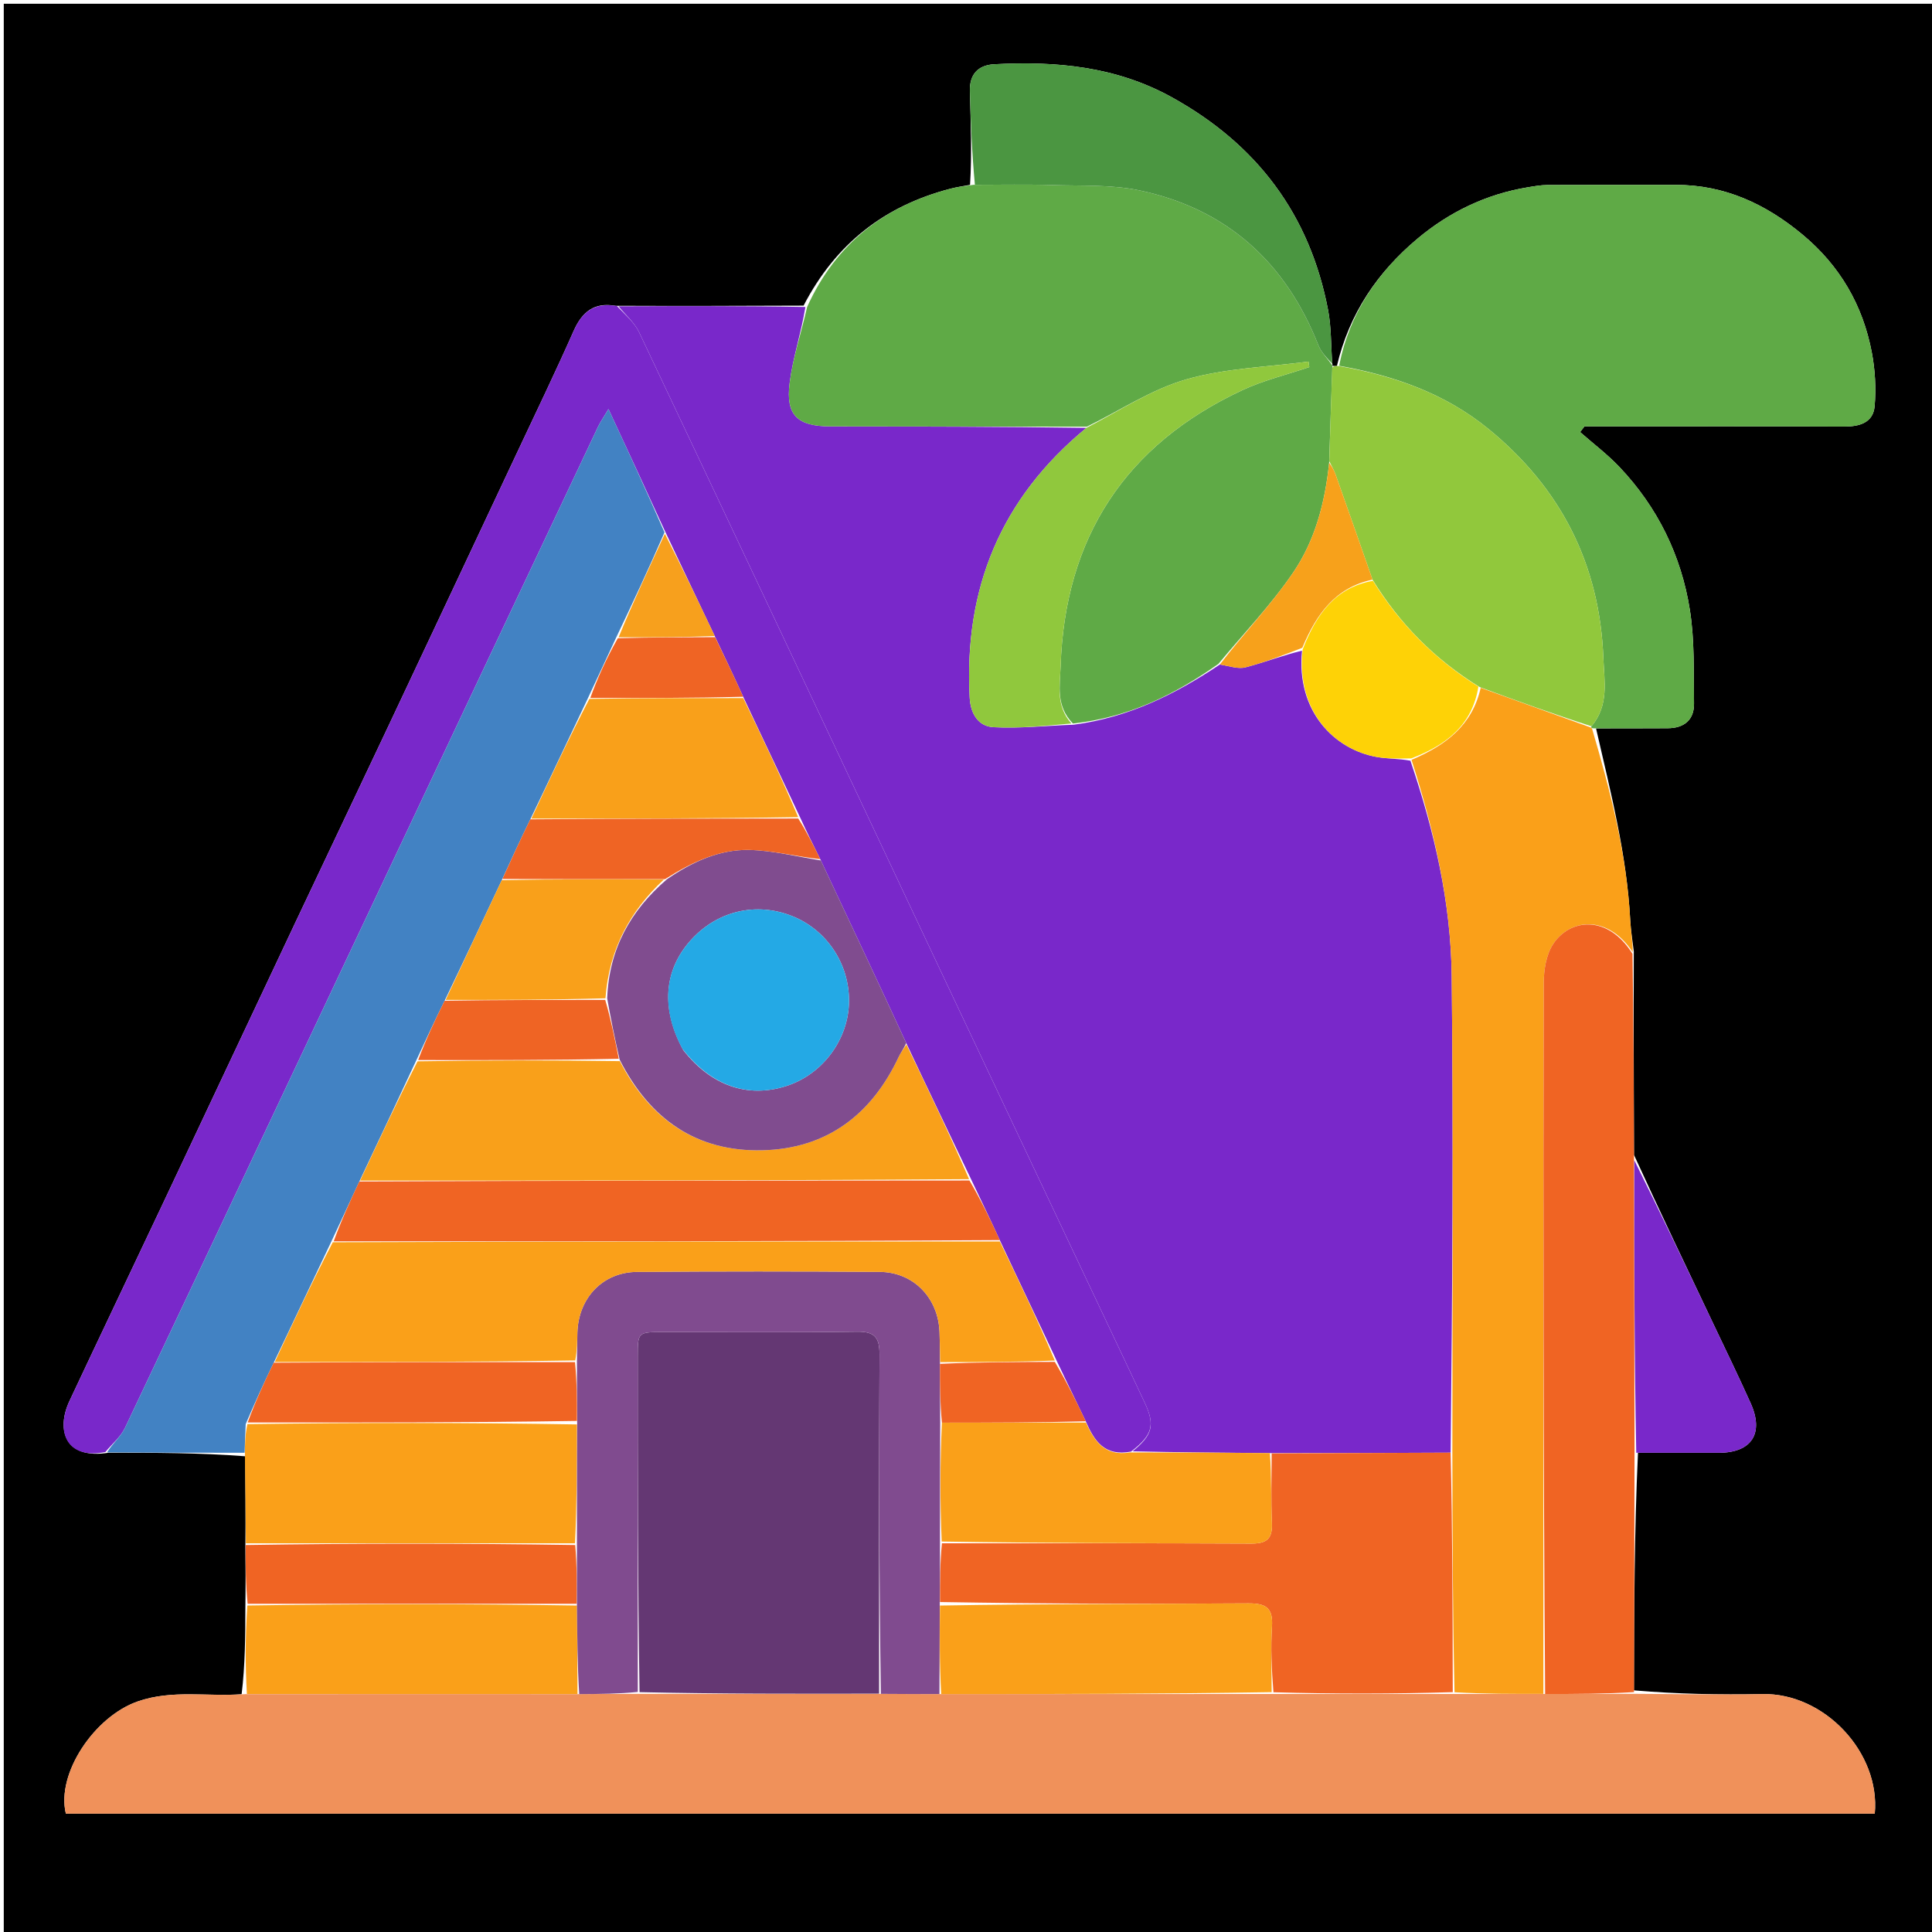 <svg version="1.1" id="Layer_1" xmlns="http://www.w3.org/2000/svg" xmlns:xlink="http://www.w3.org/1999/xlink" x="0px" y="0px" width="100%" viewBox="0 0 512 512" enable-background="new 0 0 512 512" xml:space="preserve">
<path fill="#000000" opacity="1" stroke="none" d="
M1,201 
	C1,134 1,67.5 1,1 
	C171.667,1 342.333,1 513,1 
	C513,171.667 513,342.333 513,513 
	C342.333,513 171.667,513 1,513 
	C1,409.167 1,305.333 1,201 
M65.022,425.941 
	C65.002,433.588 64.982,441.235 64.034,448.984 
	C54.881,449.683 45.652,447.726 36.53,450.889 
	C25.034,454.875 14.878,469.996 17.454,480.633 
	C177.246,480.633 337.056,480.633 496.831,480.633 
	C498.345,464.503 483.528,448.607 467.027,448.948 
	C455.706,449.181 444.375,448.92 433.008,447.964 
	C433.061,426.976 433.114,405.988 434.082,385 
	C441.224,385 448.366,385.002 455.508,385 
	C464.176,384.996 467.54,379.88 463.95,371.882 
	C460.764,364.785 457.361,357.785 454.02,350.758 
	C447.081,336.166 440.12,321.585 433.028,306.072 
	C432.967,288.386 432.907,270.701 432.973,252.13 
	C432.651,249.386 432.175,246.649 432.031,243.896 
	C431.125,226.488 426.807,209.761 422.965,193.027 
	C429.296,193.017 435.627,193.03 441.958,192.99 
	C446.298,192.962 448.992,190.793 448.931,186.407 
	C448.816,178.136 449.114,169.746 447.83,161.628 
	C445.553,147.228 439.284,134.416 429.166,123.756 
	C425.979,120.399 422.235,117.572 418.745,114.503 
	C419.129,114.002 419.512,113.501 419.895,113 
	C421.515,113 423.135,113 424.755,113 
	C446.08,113 467.406,112.951 488.731,113.042 
	C492.844,113.059 496.421,111.991 496.798,107.619 
	C497.204,102.911 496.923,98.002 496.039,93.352 
	C493.666,80.881 487.59,70.433 477.755,62.227 
	C467.982,54.074 457.061,48.982 444.097,48.997 
	C432.768,49.011 421.439,48.972 410.111,49.029 
	C408.321,49.038 406.521,49.363 404.746,49.659 
	C393.817,51.483 384.082,56.193 375.708,63.198 
	C365.129,72.047 357.564,83.059 354.287,96.998 
	C353.877,96.992 353.467,96.986 353.144,96.949 
	C353.144,96.949 353.116,96.86 353.032,95.956 
	C352.697,91.352 352.814,86.661 351.953,82.158 
	C347.115,56.845 333.099,38.255 310.559,25.785 
	C295.764,17.6 279.882,16.155 263.497,17.028 
	C259.077,17.263 256.915,19.82 257.027,24.15 
	C257.241,32.415 257.588,40.677 257.071,48.989 
	C255.319,49.329 253.543,49.573 251.821,50.024 
	C234.471,54.563 221.512,64.506 212.956,80.995 
	C196.61,81.055 180.264,81.115 163.084,81.039 
	C157.5,80.066 154.283,82.607 152.05,87.649 
	C147.257,98.471 142.11,109.137 137.074,119.851 
	C125.685,144.085 114.294,168.318 102.87,192.535 
	C94.632,209.996 86.32,227.422 78.078,244.88 
	C66.368,269.684 54.707,294.509 42.999,319.313 
	C34.824,336.633 26.567,353.914 18.426,371.249 
	C14.771,379.03 17.303,386.884 28.853,384.979 
	C40.847,384.986 52.841,384.993 64.977,385.928 
	C65.04,393.614 65.103,401.299 65.027,409.911 
	C65.073,414.946 65.119,419.98 65.022,425.941 
z" data-index="0" style="opacity: 1;"></path>
<path fill="#23AAE6" opacity="1" stroke="none" d="
M163.918,81.175 
	C180.264,81.115 196.61,81.055 213.44,81.357 
	C212.317,88.319 210.1,94.844 209.257,101.54 
	C208.183,110.062 211.377,112.983 220.052,112.996 
	C242.712,113.033 265.371,113.055 287.903,113.39 
	C265.158,132.099 255.413,156.052 256.978,184.925 
	C257.208,189.168 259.28,192.499 263.256,192.713 
	C270.176,193.083 277.156,192.331 284.515,192.057 
	C299.053,190.163 311.392,184.037 323.277,176.105 
	C325.798,176.509 328.092,177.361 330.036,176.859 
	C335.092,175.553 339.994,173.653 345.05,172.434 
	C343.429,188.544 353.71,198.648 364.87,200.609 
	C367.768,201.118 370.771,201.032 373.774,201.597 
	C380.126,220.331 384.496,239.192 384.713,258.581 
	C385.184,300.7 384.878,342.828 384.43,384.973 
	C368.313,385.051 352.656,385.109 336.534,385.095 
	C324.009,384.961 311.947,384.9 300.142,384.613 
	C305.433,380.342 306.111,377.631 303.431,371.884 
	C300.686,365.996 297.896,360.128 295.119,354.254 
	C280.024,322.323 264.907,290.401 249.834,258.46 
	C223.031,201.659 196.278,144.835 169.385,88.076 
	C168.161,85.493 165.767,83.463 163.918,81.175 
z" data-index="1" style="opacity: 1; visibility: visible; fill: rgb(121, 40, 202);"></path>
<path fill="#F0915A" opacity="1" stroke="none" d="
M433.048,448.88 
	C444.375,448.92 455.706,449.181 467.027,448.948 
	C483.528,448.607 498.345,464.503 496.831,480.633 
	C337.056,480.633 177.246,480.633 17.454,480.633 
	C14.878,469.996 25.034,454.875 36.53,450.889 
	C45.652,447.726 54.881,449.683 64.965,448.966 
	C94.945,448.945 123.993,448.94 153.506,448.959 
	C158.99,448.934 164.009,448.885 169.491,448.895 
	C190.961,448.915 211.967,448.876 233.438,448.892 
	C238.922,448.943 243.94,448.939 249.429,448.955 
	C278.935,448.947 307.97,448.92 337.474,448.92 
	C353.625,448.929 369.31,448.911 385.462,448.92 
	C393.622,448.929 401.314,448.911 409.474,448.925 
	C417.643,448.931 425.346,448.906 433.048,448.88 
z" data-index="2" style="opacity: 1;"></path>
<path fill="#5FAA46" opacity="1" stroke="none" d="
M288.031,113.083 
	C265.371,113.055 242.712,113.033 220.052,112.996 
	C211.377,112.983 208.183,110.062 209.257,101.54 
	C210.1,94.844 212.317,88.319 213.9,81.343 
	C221.512,64.506 234.471,54.563 251.821,50.024 
	C253.543,49.573 255.319,49.329 257.952,48.978 
	C265.493,48.979 272.159,48.827 278.813,49.043 
	C286.608,49.296 294.606,48.878 302.143,50.49 
	C325.216,55.424 340.744,69.588 349.388,91.489 
	C350.167,93.462 351.852,95.078 353.116,96.86 
	C353.116,96.86 353.144,96.949 353.084,97.433 
	C352.771,106.025 352.52,114.133 352.236,122.653 
	C351.136,133.321 348.459,143.286 342.705,151.729 
	C336.855,160.312 329.556,167.907 322.892,175.936 
	C311.392,184.037 299.053,190.163 284.328,191.738 
	C279.742,187.045 280.906,181.638 281.071,176.609 
	C282.188,142.449 298.203,117.893 329.195,103.412 
	C334.844,100.773 341.036,99.294 346.977,97.279 
	C346.908,96.793 346.839,96.307 346.77,95.821 
	C335.962,97.271 324.82,97.552 314.445,100.52 
	C305.199,103.164 296.802,108.779 288.031,113.083 
z" data-index="3"></path>
<path fill="#5AD5FD" opacity="1" stroke="none" d="
M163.501,81.107 
	C165.767,83.463 168.161,85.493 169.385,88.076 
	C196.278,144.835 223.031,201.659 249.834,258.46 
	C264.907,290.401 280.024,322.323 295.119,354.254 
	C297.896,360.128 300.686,365.996 303.431,371.884 
	C306.111,377.631 305.433,380.342 299.742,384.684 
	C292.698,386.029 289.992,381.864 287.734,376.652 
	C285.128,371.165 282.57,366.021 279.987,360.52 
	C274.966,349.778 269.969,339.393 264.952,328.645 
	C262.425,323.118 259.918,317.954 257.309,312.435 
	C251.538,300.318 245.869,288.556 240.164,276.429 
	C232.597,260.051 225.066,244.038 217.37,227.679 
	C215.475,223.848 213.744,220.363 211.989,216.52 
	C206.968,205.777 201.971,195.392 196.954,184.644 
	C194.462,179.14 191.989,174 189.412,168.555 
	C184.973,159.201 180.639,150.152 176.213,140.737 
	C171.31,130.029 166.498,119.687 161.25,108.407 
	C159.908,110.67 159.078,111.846 158.471,113.127 
	C149.127,132.847 139.806,152.578 130.492,172.311 
	C98.069,241.001 65.671,309.703 33.153,378.348 
	C32,380.783 29.689,382.668 27.917,384.81 
	C17.303,386.884 14.771,379.03 18.426,371.249 
	C26.567,353.914 34.824,336.633 42.999,319.313 
	C54.707,294.509 66.368,269.684 78.078,244.88 
	C86.32,227.422 94.632,209.996 102.87,192.535 
	C114.294,168.318 125.685,144.085 137.074,119.851 
	C142.11,109.137 147.257,98.471 152.05,87.649 
	C154.283,82.607 157.5,80.066 163.501,81.107 
z" data-index="4" style="opacity: 1; visibility: visible; fill: rgb(121, 40, 202);"></path>
<path fill="#5FAA46" opacity="1" stroke="none" d="
M354.9,96.939 
	C357.564,83.059 365.129,72.047 375.708,63.198 
	C384.082,56.193 393.817,51.483 404.746,49.659 
	C406.521,49.363 408.321,49.038 410.111,49.029 
	C421.439,48.972 432.768,49.011 444.097,48.997 
	C457.061,48.982 467.982,54.074 477.755,62.227 
	C487.59,70.433 493.666,80.881 496.039,93.352 
	C496.923,98.002 497.204,102.911 496.798,107.619 
	C496.421,111.991 492.844,113.059 488.731,113.042 
	C467.406,112.951 446.08,113 424.755,113 
	C423.135,113 421.515,113 419.895,113 
	C419.512,113.501 419.129,114.002 418.745,114.503 
	C422.235,117.572 425.979,120.399 429.166,123.756 
	C439.284,134.416 445.553,147.228 447.83,161.628 
	C449.114,169.746 448.816,178.136 448.931,186.407 
	C448.992,190.793 446.298,192.962 441.958,192.99 
	C435.627,193.03 429.296,193.017 422.367,193.02 
	C421.768,193.013 421.58,192.795 421.754,192.473 
	C426.485,186.862 425.134,180.442 424.909,174.448 
	C423.977,149.617 413.665,129.344 394.415,113.635 
	C382.876,104.219 369.329,99.527 354.9,96.939 
z" data-index="5"></path>
<path fill="#4282C3" opacity="1" stroke="none" d="
M28.385,384.895 
	C29.689,382.668 32,380.783 33.153,378.348 
	C65.671,309.703 98.069,241.001 130.492,172.311 
	C139.806,152.578 149.127,132.847 158.471,113.127 
	C159.078,111.846 159.908,110.67 161.25,108.407 
	C166.498,119.687 171.31,130.029 176.101,141.089 
	C171.865,150.822 167.649,159.836 163.221,169.101 
	C160.662,174.547 158.313,179.744 155.722,185.194 
	C150.593,195.942 145.706,206.437 140.537,217.132 
	C137.885,222.533 135.515,227.734 132.973,233.253 
	C127.9,244.043 122.998,254.515 117.823,265.213 
	C115.158,270.585 112.766,275.732 110.217,281.221 
	C105.186,291.996 100.311,302.428 95.225,313.108 
	C92.664,318.551 90.316,323.746 87.724,329.196 
	C82.594,339.945 77.708,350.439 72.54,361.133 
	C69.901,366.538 67.543,371.744 65.11,377.393 
	C64.967,380.223 64.901,382.612 64.834,385 
	C52.841,384.993 40.847,384.986 28.385,384.895 
z" data-index="6" style="opacity: 1;"></path>
<path fill="#FAA019" opacity="1" stroke="none" d="
M409.006,448.893 
	C401.314,448.911 393.622,448.929 385.464,448.462 
	C384.961,426.969 384.925,405.961 384.889,384.952 
	C384.878,342.828 385.184,300.7 384.713,258.581 
	C384.496,239.192 380.126,220.331 374.066,201.363 
	C383.268,197.458 390.156,192.184 392.401,182.276 
	C402.341,185.857 411.961,189.326 421.58,192.795 
	C421.58,192.795 421.768,193.013 421.902,193.066 
	C426.807,209.761 431.125,226.488 432.031,243.896 
	C432.175,246.649 432.651,249.386 432.688,252.328 
	C426.03,242.264 416.018,243.438 411.587,250.204 
	C409.746,253.016 409.111,257.07 409.103,260.562 
	C408.964,323.339 409.004,386.116 409.006,448.893 
z" data-index="7" style="opacity: 1;"></path>
<path fill="#F06423" opacity="1" stroke="none" d="
M409.474,448.925 
	C409.004,386.116 408.964,323.339 409.103,260.562 
	C409.111,257.07 409.746,253.016 411.587,250.204 
	C416.018,243.438 426.03,242.264 432.625,252.771 
	C432.907,270.701 432.967,288.386 433.026,307 
	C433.072,333.619 433.119,359.309 433.166,385 
	C433.114,405.988 433.061,426.976 433.028,448.422 
	C425.346,448.906 417.643,448.931 409.474,448.925 
z" data-index="8" style="opacity: 1;"></path>
<path fill="#91C83C" opacity="1" stroke="none" d="
M421.754,192.473 
	C411.961,189.326 402.341,185.857 392.111,182.075 
	C380.103,174.646 370.941,165.311 363.733,153.606 
	C360.401,144.103 357.195,134.913 353.939,125.74 
	C353.51,124.528 352.831,123.405 352.268,122.241 
	C352.52,114.133 352.771,106.025 353.04,97.449 
	C353.467,96.986 353.877,96.992 354.593,96.968 
	C369.329,99.527 382.876,104.219 394.415,113.635 
	C413.665,129.344 423.977,149.617 424.909,174.448 
	C425.134,180.442 426.485,186.862 421.754,192.473 
z" data-index="9"></path>
<path fill="#FAA019" opacity="1" stroke="none" d="
M64.906,385.464 
	C64.901,382.612 64.967,380.223 65.566,377.407 
	C95.011,376.993 123.924,377.008 152.897,377.487 
	C152.918,388.294 152.877,398.637 152.377,408.985 
	C123.001,408.988 94.083,408.987 65.165,408.985 
	C65.103,401.299 65.04,393.614 64.906,385.464 
z" data-index="10"></path>
<path fill="#4B9641" opacity="1" stroke="none" d="
M353.074,96.408 
	C351.852,95.078 350.167,93.462 349.388,91.489 
	C340.744,69.588 325.216,55.424 302.143,50.49 
	C294.606,48.878 286.608,49.296 278.813,49.043 
	C272.159,48.827 265.493,48.979 258.356,48.954 
	C257.588,40.677 257.241,32.415 257.027,24.15 
	C256.915,19.82 259.077,17.263 263.497,17.028 
	C279.882,16.155 295.764,17.6 310.559,25.785 
	C333.099,38.255 347.115,56.845 351.953,82.158 
	C352.814,86.661 352.697,91.352 353.074,96.408 
z" data-index="11"></path>
<path fill="#FAA019" opacity="1" stroke="none" d="
M153.041,448.936 
	C123.993,448.94 94.945,448.945 65.429,448.915 
	C64.982,441.235 65.002,433.588 65.552,425.475 
	C95,425.013 123.918,425.017 152.897,425.485 
	C152.986,433.612 153.014,441.274 153.041,448.936 
z" data-index="12"></path>
<path fill="#23AAE6" opacity="1" stroke="none" d="
M433.624,385 
	C433.119,359.309 433.072,333.619 433.096,307.464 
	C440.12,321.585 447.081,336.166 454.02,350.758 
	C457.361,357.785 460.764,364.785 463.95,371.882 
	C467.54,379.88 464.176,384.996 455.508,385 
	C448.366,385.002 441.224,385 433.624,385 
z" data-index="13" style="opacity: 1; visibility: visible; fill: rgb(121, 40, 202);"></path>
<path fill="#F06423" opacity="1" stroke="none" d="
M152.836,425.02 
	C123.918,425.017 95,425.013 65.623,425.012 
	C65.119,419.98 65.073,414.946 65.096,409.448 
	C94.083,408.987 123.001,408.988 152.434,409.449 
	C152.911,414.946 152.874,419.983 152.836,425.02 
z" data-index="14"></path>
<path fill="#F06423" opacity="1" stroke="none" d="
M384.43,384.973 
	C384.925,405.961 384.961,426.969 384.995,448.435 
	C369.31,448.911 353.625,448.929 337.472,448.462 
	C337.002,442.335 336.717,436.674 337.085,431.056 
	C337.406,426.153 335.507,424.877 330.809,424.91 
	C303.595,425.103 276.379,425.015 249.108,424.556 
	C249.089,419.054 249.127,414.017 249.623,408.985 
	C277.239,408.993 304.397,408.932 331.553,409.066 
	C335.614,409.086 337.25,407.859 337.067,403.658 
	C336.798,397.505 336.998,391.332 336.998,385.167 
	C352.656,385.109 368.313,385.051 384.43,384.973 
z" data-index="15" style="opacity: 1;"></path>
<path fill="#FAA019" opacity="1" stroke="none" d="
M336.534,385.095 
	C336.998,391.332 336.798,397.505 337.067,403.658 
	C337.25,407.859 335.614,409.086 331.553,409.066 
	C304.397,408.932 277.239,408.993 249.561,408.52 
	C249.082,397.708 249.123,387.366 249.621,377.019 
	C262.647,377.008 275.214,377.002 287.782,376.996 
	C289.992,381.864 292.698,386.029 299.486,384.909 
	C311.947,384.9 324.009,384.961 336.534,385.095 
z" data-index="16"></path>
<path fill="#90C83D" opacity="1" stroke="none" d="
M287.903,113.39 
	C296.802,108.779 305.199,103.164 314.445,100.52 
	C324.82,97.552 335.962,97.271 346.77,95.821 
	C346.839,96.307 346.908,96.793 346.977,97.279 
	C341.036,99.294 334.844,100.773 329.195,103.412 
	C298.203,117.893 282.188,142.449 281.071,176.609 
	C280.906,181.638 279.742,187.045 283.923,191.73 
	C277.156,192.331 270.176,193.083 263.256,192.713 
	C259.28,192.499 257.208,189.168 256.978,184.925 
	C255.413,156.052 265.158,132.099 287.903,113.39 
z" data-index="17"></path>
<path fill="#FED206" opacity="1" stroke="none" d="
M363.844,153.924 
	C370.941,165.311 380.103,174.646 391.79,181.963 
	C390.156,192.184 383.268,197.458 374.017,200.985 
	C370.771,201.032 367.768,201.118 364.87,200.609 
	C353.71,198.648 343.429,188.544 345.212,172.121 
	C348.857,162.771 353.86,155.696 363.844,153.924 
z" data-index="18"></path>
<path fill="#F7A11B" opacity="1" stroke="none" d="
M363.733,153.606 
	C353.86,155.696 348.857,162.771 345.119,171.677 
	C339.994,173.653 335.092,175.553 330.036,176.859 
	C328.092,177.361 325.798,176.509 323.277,176.105 
	C329.556,167.907 336.855,160.312 342.705,151.729 
	C348.459,143.286 351.136,133.321 352.236,122.653 
	C352.831,123.405 353.51,124.528 353.939,125.74 
	C357.195,134.913 360.401,144.103 363.733,153.606 
z" data-index="19"></path>
<path fill="#643773" opacity="1" stroke="none" d="
M232.973,448.837 
	C211.967,448.876 190.961,448.915 169.485,448.438 
	C169.01,418.47 168.999,389.019 169.005,359.567 
	C169.006,353.026 169.033,353.008 175.749,353.004 
	C192.888,352.993 210.029,353.143 227.164,352.908 
	C231.856,352.844 233.103,354.511 233.079,358.984 
	C232.917,388.935 232.982,418.886 232.973,448.837 
z" data-index="20" style="opacity: 1;"></path>
<path fill="#804B8F" opacity="1" stroke="none" d="
M233.438,448.892 
	C232.982,418.886 232.917,388.935 233.079,358.984 
	C233.103,354.511 231.856,352.844 227.164,352.908 
	C210.029,353.143 192.888,352.993 175.749,353.004 
	C169.033,353.008 169.006,353.026 169.005,359.567 
	C168.999,389.019 169.01,418.47 169.021,448.38 
	C164.009,448.885 158.99,448.934 153.506,448.959 
	C153.014,441.274 152.986,433.612 152.897,425.485 
	C152.874,419.983 152.911,414.946 152.893,409.444 
	C152.877,398.637 152.918,388.294 152.954,377.022 
	C152.913,371.055 152.875,366.016 152.898,360.521 
	C152.976,357.738 152.943,355.408 153.017,353.081 
	C153.306,343.969 159.743,337.14 168.761,337.068 
	C190.216,336.897 211.675,336.905 233.131,337.061 
	C242.113,337.126 248.655,343.968 248.984,353.001 
	C249.081,355.658 249.105,358.318 249.106,361.442 
	C249.088,366.946 249.126,371.985 249.164,377.024 
	C249.123,387.366 249.082,397.708 249.103,408.515 
	C249.127,414.017 249.089,419.054 249.046,425.021 
	C249.014,433.612 248.986,441.274 248.959,448.936 
	C243.94,448.939 238.922,448.943 233.438,448.892 
z" data-index="21" style="opacity: 1;"></path>
<path fill="#FAA019" opacity="1" stroke="none" d="
M249.429,448.955 
	C248.986,441.274 249.014,433.612 249.103,425.486 
	C276.379,425.015 303.595,425.103 330.809,424.91 
	C335.507,424.877 337.406,426.153 337.085,431.056 
	C336.717,436.674 337.002,442.335 337.004,448.435 
	C307.97,448.92 278.935,448.947 249.429,448.955 
z" data-index="22"></path>
<path fill="#FAA019" opacity="1" stroke="none" d="
M249.163,360.977 
	C249.105,358.318 249.081,355.658 248.984,353.001 
	C248.655,343.968 242.113,337.126 233.131,337.061 
	C211.675,336.905 190.216,336.897 168.761,337.068 
	C159.743,337.14 153.306,343.969 153.017,353.081 
	C152.943,355.408 152.976,357.738 152.441,360.527 
	C125.555,360.969 99.189,360.951 72.822,360.934 
	C77.708,350.439 82.594,339.945 88.194,329.213 
	C147.596,328.985 206.283,328.997 264.971,329.008 
	C269.969,339.393 274.966,349.778 279.521,360.556 
	C269.106,360.958 259.134,360.967 249.163,360.977 
z" data-index="23" style="opacity: 1;"></path>
<path fill="#F9A01A" opacity="1" stroke="none" d="
M95.437,312.861 
	C100.311,302.428 105.186,291.996 110.659,281.26 
	C128.846,280.959 146.434,280.962 164.261,281.209 
	C172.306,296.793 184.748,305.242 202.022,304.837 
	C219.104,304.436 230.969,295.404 238.175,280.057 
	C238.716,278.906 239.519,277.879 240.2,276.794 
	C245.869,288.556 251.538,300.318 256.818,312.489 
	C202.765,312.885 149.101,312.873 95.437,312.861 
z" data-index="24" style="opacity: 1;"></path>
<path fill="#804C8F" opacity="1" stroke="none" d="
M240.164,276.429 
	C239.519,277.879 238.716,278.906 238.175,280.057 
	C230.969,295.404 219.104,304.436 202.022,304.837 
	C184.748,305.242 172.306,296.793 164.217,280.829 
	C162.904,275.128 161.873,270.049 160.91,264.548 
	C161.419,251.444 167.066,241.354 176.742,233.013 
	C183.537,228.363 190.678,225.063 198.604,225.242 
	C204.932,225.385 211.226,227.041 217.535,228.025 
	C225.066,244.038 232.597,260.051 240.164,276.429 
M181.066,278.29 
	C188.422,287.695 198.076,291.077 208.303,287.831 
	C217.687,284.853 224.501,276.027 224.968,266.247 
	C225.451,256.109 219.494,246.696 210.173,242.871 
	C200.457,238.884 189.938,241.377 182.905,249.334 
	C175.933,257.221 175.13,267.412 181.066,278.29 
z" data-index="25" style="opacity: 1;"></path>
<path fill="#F06423" opacity="1" stroke="none" d="
M95.225,313.108 
	C149.101,312.873 202.765,312.885 256.919,312.844 
	C259.918,317.954 262.425,323.118 264.952,328.645 
	C206.283,328.997 147.596,328.985 88.438,328.958 
	C90.316,323.746 92.664,318.551 95.225,313.108 
z" data-index="26" style="opacity: 1;"></path>
<path fill="#F9A01A" opacity="1" stroke="none" d="
M140.819,216.933 
	C145.706,206.437 150.593,195.942 156.193,185.21 
	C170.261,184.985 183.617,184.996 196.974,185.007 
	C201.971,195.392 206.968,205.777 211.523,216.556 
	C187.66,216.944 164.239,216.938 140.819,216.933 
z" data-index="27" style="opacity: 1;"></path>
<path fill="#EF6424" opacity="1" stroke="none" d="
M140.537,217.132 
	C164.239,216.938 187.66,216.944 211.547,216.914 
	C213.744,220.363 215.475,223.848 217.37,227.679 
	C211.226,227.041 204.932,225.385 198.604,225.242 
	C190.678,225.063 183.537,228.363 176.242,232.983 
	C161.332,233.015 147.238,232.976 133.144,232.936 
	C135.515,227.734 137.885,222.533 140.537,217.132 
z" data-index="28" style="opacity: 1;"></path>
<path fill="#F06423" opacity="1" stroke="none" d="
M249.106,361.442 
	C259.134,360.967 269.106,360.958 279.545,360.913 
	C282.57,366.021 285.128,371.165 287.734,376.652 
	C275.214,377.002 262.647,377.008 249.621,377.019 
	C249.126,371.985 249.088,366.946 249.106,361.442 
z" data-index="29"></path>
<path fill="#EF6424" opacity="1" stroke="none" d="
M196.954,184.644 
	C183.617,184.996 170.261,184.985 156.435,184.957 
	C158.313,179.744 160.662,174.547 163.727,169.136 
	C172.801,168.9 181.159,168.88 189.516,168.859 
	C191.989,174 194.462,179.14 196.954,184.644 
z" data-index="30" style="opacity: 1;"></path>
<path fill="#F7A01D" opacity="1" stroke="none" d="
M189.412,168.555 
	C181.159,168.88 172.801,168.9 163.938,168.885 
	C167.649,159.836 171.865,150.822 176.193,141.455 
	C180.639,150.152 184.973,159.201 189.412,168.555 
z" data-index="31" style="opacity: 1;"></path>
<path fill="#F06423" opacity="1" stroke="none" d="
M72.54,361.133 
	C99.189,360.951 125.555,360.969 152.38,360.982 
	C152.875,366.016 152.913,371.055 152.893,376.559 
	C123.924,377.008 95.011,376.993 65.642,376.964 
	C67.543,371.744 69.901,366.538 72.54,361.133 
z" data-index="32"></path>
<path fill="#F9A01A" opacity="1" stroke="none" d="
M132.973,233.253 
	C147.238,232.976 161.332,233.015 175.926,233.084 
	C167.066,241.354 161.419,251.444 160.452,264.556 
	C145.983,264.986 132.04,264.987 118.097,264.988 
	C122.998,254.515 127.9,244.043 132.973,233.253 
z" data-index="33"></path>
<path fill="#EF6424" opacity="1" stroke="none" d="
M117.823,265.213 
	C132.04,264.987 145.983,264.986 160.384,264.978 
	C161.873,270.049 162.904,275.128 163.978,280.586 
	C146.434,280.962 128.846,280.959 110.816,280.918 
	C112.766,275.732 115.158,270.585 117.823,265.213 
z" data-index="34" style="opacity: 1;"></path>
<path fill="#24A9E5" opacity="1" stroke="none" d="
M180.869,277.976 
	C175.13,267.412 175.933,257.221 182.905,249.334 
	C189.938,241.377 200.457,238.884 210.173,242.871 
	C219.494,246.696 225.451,256.109 224.968,266.247 
	C224.501,276.027 217.687,284.853 208.303,287.831 
	C198.076,291.077 188.422,287.695 180.869,277.976 
z" data-index="35" style="opacity: 1;"></path>
</svg>